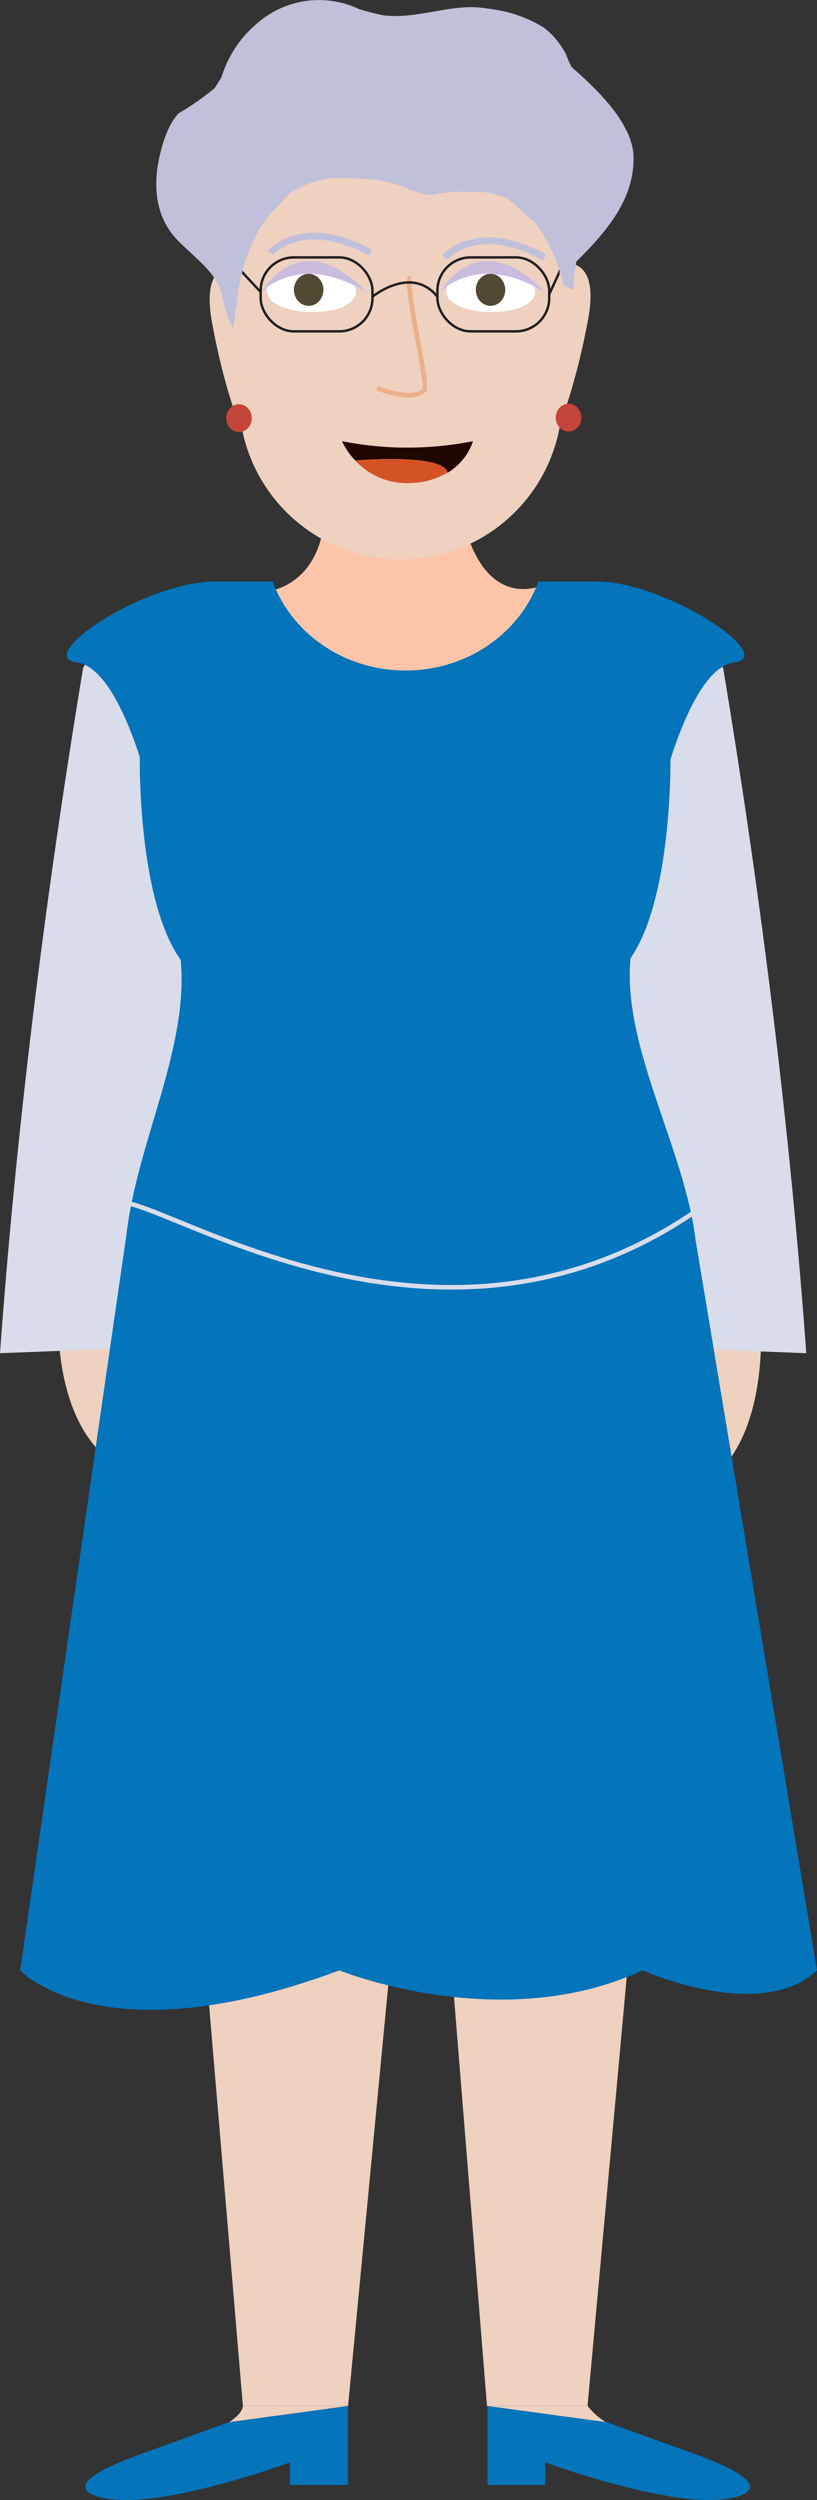 <svg xmlns="http://www.w3.org/2000/svg" viewBox="0 0 211.19 646.01"><rect x="0" y="0" width="211.19" height="646.01" fill="#333333" stroke="none"/><defs><style>.cls-1{fill:#eed1bf;}.cls-2{fill:#fcc5aa;}.cls-3{fill:#d9dceb;}.cls-4{fill:#0474bb;}.cls-11,.cls-5{fill:none;stroke-miterlimit:10;}.cls-5{stroke:#d9dceb;stroke-width:1.18px;}.cls-6{fill:#fff;}.cls-7{fill:#524935;}.cls-8{fill:#c9bcdd;}.cls-9{fill:#ebaf89;}.cls-10{fill:#c1c0da;}.cls-11{stroke:#231f20;stroke-width:0.63px;}.cls-12{fill:#c4463a;}.cls-13{fill:#200600;}.cls-14{fill:#d55227;}</style></defs><g id="Layer_2" data-name="Layer 2"><g id="Layer_1-2" data-name="Layer 1"><path id="Koza" class="cls-1" d="M15.41,331.78s-5.89,46.38,25.89,51V330.65Z"/><path id="Koza-2" data-name="Koza" class="cls-1" d="M196.31,337s5.89,46.38-25.9,51V335.83Z"/><path id="Vrat" class="cls-2" d="M138.76,151.76c-5.1,12.81-18.42,22-34.07,22-15.37,0-28.5-8.84-33.8-21.31,4-1.14,12.58-5.35,13.09-20.48h35.3S122.52,155.71,138.76,151.76Z"/><path class="cls-3" d="M0,349.66l51.93-2V200.5s-12-61-30.45-27.87Q6.15,265.16,0,349.66Z"/><path class="cls-3" d="M208.42,349.66l-51.94-2V200.5s12-61,30.46-27.87Q202.27,265.16,208.42,349.66Z"/><path id="Koza-3" data-name="Koza" class="cls-1" d="M89.92,621.71l-30.69,4.17c3.61-2.34,3.56-4.17,3.56-4.17Z"/><path id="Koza-4" data-name="Koza" class="cls-1" d="M156.64,625.88,126,621.71h25.92A16.63,16.63,0,0,0,156.64,625.88Z"/><path id="cevlje" class="cls-4" d="M89.92,621.71V642.1h-15v-5.82s-33.06,12.16-47.57,9.29c0,0-16.55-2.23,8.86-11.39,19-6.85,22.83-8.27,22.83-8.27l.17,0h0Z"/><path id="cevlje-2" data-name="cevlje" class="cls-4" d="M188.51,645.57c-14.5,2.87-47.57-9.29-47.57-9.29v5.82H126V621.71l30.69,4.17h0l.17,0s3.83,1.42,22.84,8.27C205.06,643.34,188.51,645.57,188.51,645.57Z"/><polygon id="Hlace" class="cls-1" points="174.61 345.04 174.61 372.98 151.87 621.71 125.89 621.71 109.44 417.94 89.97 621.71 62.79 621.71 41.8 372.98 41.8 345.04 174.61 345.04"/><path id="Obleka" class="cls-4" d="M179.78,320.28c-2.81-23.42-19-49.84-16.79-72.68,10.06-14.52,10.34-46.38,10.32-51.4,5.6-17.46,11.54-24.46,16.38-25,11.84-1.41-17.48-20.94-35.57-20.94H139.18c-4.9,13.38-18.43,23-34.35,23s-29.44-9.62-34.35-23H55.55c-18.1,0-47.42,19.53-35.58,20.94,4.78.57,10.63,7.41,16.16,24.37,0,0-.63,36.87,10.58,52.44,2.13,22.73-11.13,47-13.93,70.3L5.22,509.13s21.11,22.94,82.51,0c0,0,41.69,17,78.37,0,0,0,30.57,13.67,45.09,0Z"/><path class="cls-5" d="M29,312.37c.18-12.85,78.16,51.44,151.72,0"/><path id="Koza-5" data-name="Koza" class="cls-1" d="M99.47,15h8.2a37.7,37.7,0,0,1,37.7,37.7v50.06a41.8,41.8,0,0,1-41.8,41.8h0a41.8,41.8,0,0,1-41.8-41.8V52.67A37.7,37.7,0,0,1,99.47,15Z"/><path class="cls-6" d="M92,75.33c.1-8-22.93-8.35-23-.3C68.91,82.3,91.94,82.6,92,75.33Z"/><path class="cls-6" d="M138.31,75.33c.09-8-22.94-8.35-23-.3C115.2,82.3,138.23,82.6,138.31,75.33Z"/><ellipse class="cls-7" cx="79.79" cy="74.89" rx="3.81" ry="4.14"/><ellipse class="cls-7" cx="126.8" cy="74.89" rx="3.81" ry="4.14"/><path id="Oci" class="cls-8" d="M67.56,75.5s9.79-10.67,27.1,0C94.66,75.5,79.61,57.43,67.56,75.5Z"/><path id="Oci-2" data-name="Oci" class="cls-8" d="M113.67,75.5s9.79-10.67,27.1,0C140.77,75.5,125.71,57.43,113.67,75.5Z"/><g id="Nos"><path class="cls-9" d="M105.68,102.73a25.41,25.41,0,0,1-8.41-1.92l.46-1.1c2.44,1,9.25,3.13,11.48.7.31-.83-.92-7.55-1.9-13-2.1-11.49-2.61-15.2-1.71-16a.83.83,0,0,1,.78-.2l-.3,1.16a.36.36,0,0,0,.38-.14c-.53,1,1,9.1,2,15,1.85,10.15,2.29,13.22,1.6,14A5.83,5.83,0,0,1,105.68,102.73Z"/></g><path id="Obrve" class="cls-10" d="M95.37,66.09c-16.86-9.23-24.66-.29-24.74-.2L69.3,64.77c.35-.42,8.81-10.12,26.91-.2Z"/><path id="Obrve-2" data-name="Obrve" class="cls-10" d="M140.35,67.27c-16.86-9.24-24.67-.3-24.74-.2L114.28,66c.35-.42,8.81-10.12,26.91-.21Z"/><g id="ocala"><rect class="cls-11" x="113.07" y="66.51" width="28.9" height="19.11" rx="8.59"/><rect class="cls-11" x="67.38" y="66.51" width="28.9" height="19.11" rx="8.59"/><path class="cls-11" d="M96.28,76.67s10.09-8.29,16.79,0"/><line class="cls-11" x1="61.78" y1="69.43" x2="67.38" y2="75.46"/><line class="cls-11" x1="145.37" y1="68.66" x2="141.96" y2="76.06"/></g><path id="Koza-6" data-name="Koza" class="cls-1" d="M144.66,68.25s10.49-3.18,7.43,13.86-7.43,27.6-7.43,27.6Z"/><path id="Koza-7" data-name="Koza" class="cls-1" d="M62.18,69.1S51.7,65.91,54.75,83s7.43,27.6,7.43,27.6Z"/><ellipse id="Uhani" class="cls-12" cx="61.78" cy="108.04" rx="3.31" ry="3.59"/><ellipse id="Uhani-2" data-name="Uhani" class="cls-12" cx="146.97" cy="107.91" rx="3.31" ry="3.59"/><path class="cls-13" d="M122.28,114a15.3,15.3,0,0,1-6.56,8.15C114.48,117,91.92,119,91.84,119a19,19,0,0,1-3.44-5A87.09,87.09,0,0,0,122.28,114Z"/><path class="cls-14" d="M115.72,122.1h0a19.28,19.28,0,0,1-9.32,2.69A18.06,18.06,0,0,1,91.84,119C91.92,119,114.48,117,115.72,122.1Z"/><polygon class="cls-13" points="91.84 118.97 91.84 118.97 91.84 118.97 91.84 118.97"/><path id="Lasje" class="cls-10" d="M60.33,84.93c.26-2.33.58-4.69,1-7.06a45.6,45.6,0,0,1,5.45-18.13,32.65,32.65,0,0,1,3.48-5c2.28-1.58,4-5.13,6.59-5.93A25.45,25.45,0,0,1,81,47.05a30,30,0,0,1,4.36-1,92.87,92.87,0,0,1,10.91.34,28.28,28.28,0,0,1,9.94,2.76c1.56.46,3.12.92,4.69,1.34a42.1,42.1,0,0,1,5.82-.86,38.08,38.08,0,0,1,5.85,0,16.92,16.92,0,0,1,3,.07,15.7,15.7,0,0,1,2.85.62c4.31,1,6.08,4.55,9.37,6.63.63.77,1.24,1.58,1.82,2.43s1.11,1.72,1.62,2.61a41.58,41.58,0,0,1,2.6,5.59,44.64,44.64,0,0,1,1.75,5.66c.53,1.11,1.58,1.11,2.63,1.67,0-1.23.13-2.46.27-3.67s.3-2.43.5-3.64c7.42-7.4,15.5-16.28,14.74-28.06a16.9,16.9,0,0,0-.68-3.15,17.22,17.22,0,0,0-1.35-3.12A30,30,0,0,0,160,30.36c-3.26-4.82-7.84-9.18-12.23-13A26.4,26.4,0,0,1,146.31,14a23,23,0,0,0-1.41-2.29,22.22,22.22,0,0,0-1.63-2.1,22.11,22.11,0,0,0-2.6-2.42,33.78,33.78,0,0,0-11.89-4.56c-1.07-.2-2.15-.36-3.25-.48C116.84.69,108,5.13,98.92,3.93c-1-.21-2-.45-3-.71s-2-.54-3-.82a24.24,24.24,0,0,0-26.86,4,31.48,31.48,0,0,0-2.35,2.27A29.69,29.69,0,0,0,57.23,20c-.59,1-1.21,1.9-1.82,2.86l-1.77,1.38a68.46,68.46,0,0,1-7.48,5.05,14,14,0,0,0-2,2.82,22.41,22.41,0,0,0-1.46,3.26c-.38,1-.71,2.1-1,3.17-2.34,8.56-2,17.83,5,24.31.77.77,1.56,1.51,2.35,2.24,3.93,3.66,8,7.18,8.55,12.53.45,1.55.9,3.09,1.35,4.6A30.36,30.36,0,0,0,60.33,84.93Z"/></g></g></svg>